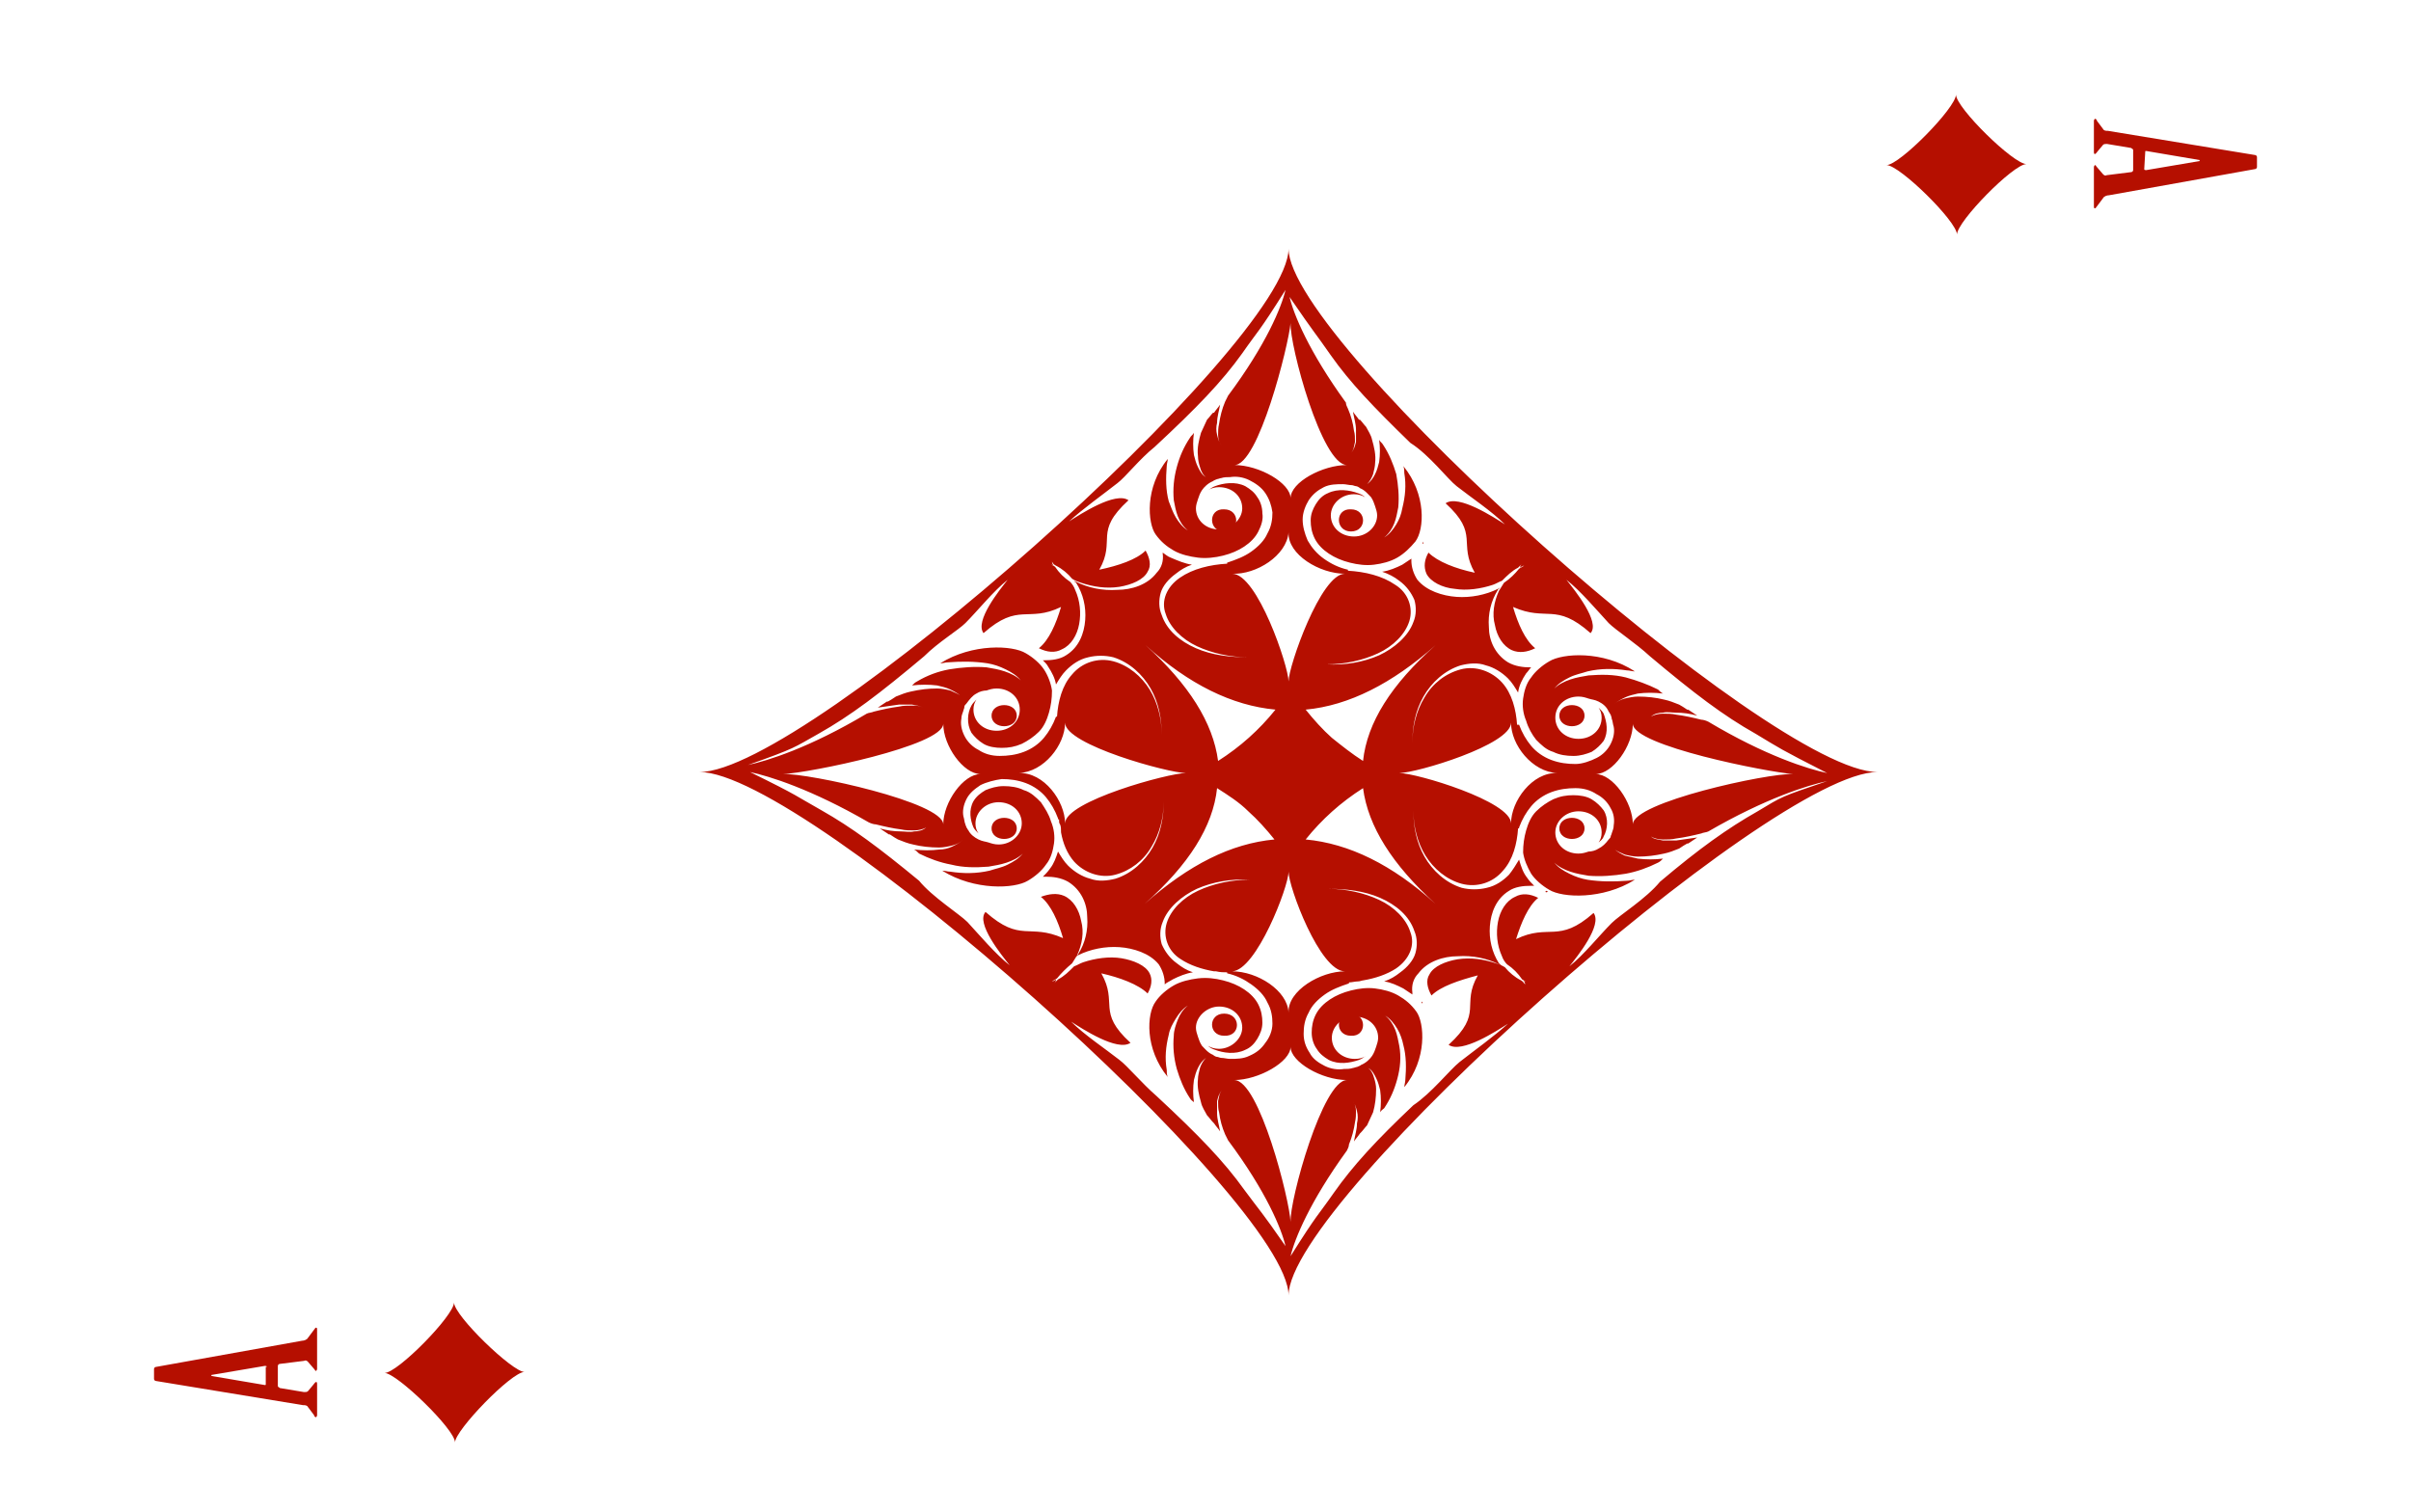 <?xml version="1.0" encoding="utf-8"?>
<!-- Generator: Adobe Illustrator 23.0.1, SVG Export Plug-In . SVG Version: 6.00 Build 0)  -->
<svg version="1.1" id="Слой_1" xmlns="http://www.w3.org/2000/svg" xmlns:xlink="http://www.w3.org/1999/xlink" x="0px" y="0px"
	 viewBox="0 0 239.5 150.2" style="enable-background:new 0 0 239.5 150.2;" xml:space="preserve">
<style type="text/css">
	.st0{fill-rule:evenodd;clip-rule:evenodd;fill:#B50F00;}
	.st1{fill:#B50F00;}
</style>
<path class="st0" d="M45.1,129.4c0,1.3,5.8,6.9,7,6.9c-1.3,0-6.9,5.8-6.9,7c0-1.3-5.8-6.9-7-6.9C39.5,136.4,45.1,130.7,45.1,129.4z"
	/>
<path class="st0" d="M194.3,9.4c0,1.3,5.7,6.9,7,6.9c-1.3,0-6.9,5.7-6.9,7c0-1.3-5.7-6.9-7-6.9C188.7,16.4,194.3,10.7,194.3,9.4z"/>
<path class="st1" d="M27.8,135.5c-0.1,0-0.2,0.1-0.2,0.2v2c0,0.1,0.1,0.1,0.2,0.2l2.4,0.4c0.2,0,0.3,0,0.4-0.1l0.5-0.6
	c0.1-0.1,0.2-0.3,0.3-0.3c0.1,0,0.1,0.1,0.1,0.2v3.1c0,0.1-0.1,0.2-0.1,0.2c-0.1,0-0.2-0.1-0.2-0.2l-0.6-0.8
	c-0.1-0.2-0.3-0.2-0.5-0.2l-14.6-2.4c-0.1,0-0.2-0.1-0.2-0.2v-1c0-0.1,0.1-0.2,0.2-0.2l14.5-2.6c0.2,0,0.5-0.1,0.6-0.3l0.6-0.8
	c0.1-0.1,0.1-0.2,0.2-0.2s0.1,0.1,0.1,0.2v3.9c0,0.1-0.1,0.2-0.1,0.2c-0.1,0-0.1-0.1-0.2-0.2l-0.6-0.7c-0.1-0.1-0.2-0.2-0.4-0.1
	L27.8,135.5z M26.5,135.8c0-0.1-0.1-0.1-0.2-0.1l-5.3,0.9v0.1l5.3,0.9c0.1,0,0.1,0,0.1-0.1v-1.7L26.5,135.8L26.5,135.8z"/>
<path class="st1" d="M211.7,17.1c0.1,0,0.2-0.1,0.2-0.2v-2c0-0.1-0.1-0.1-0.2-0.2l-2.4-0.4c-0.2,0-0.3,0-0.4,0.1l-0.5,0.6
	c-0.1,0.1-0.2,0.3-0.3,0.3s-0.1-0.1-0.1-0.2V12c0-0.1,0.1-0.2,0.1-0.2c0.1,0,0.2,0.1,0.2,0.2l0.6,0.8c0.1,0.2,0.3,0.2,0.5,0.2
	l14.6,2.4c0.1,0,0.2,0.1,0.2,0.2v1c0,0.1-0.1,0.2-0.2,0.2l-14.5,2.6c-0.2,0-0.5,0.1-0.6,0.3l-0.6,0.8c-0.1,0.1-0.1,0.2-0.2,0.2
	c-0.1,0-0.1-0.1-0.1-0.2v-3.9c0-0.1,0.1-0.2,0.1-0.2c0.1,0,0.1,0.1,0.2,0.2l0.6,0.7c0.1,0.1,0.2,0.2,0.4,0.1L211.7,17.1z M213,16.8
	c0,0.1,0.1,0.1,0.2,0.1l5.3-0.9v-0.1l-5.3-0.9c-0.1,0-0.1,0-0.1,0.1L213,16.8L213,16.8z"/>
<g>
	<path class="st1" d="M101,82.3c0-1.4-2.5-1.4-2.5,0S101,83.7,101,82.3z"/>
	<path class="st1" d="M134.2,100.7c-1.6,0-1.6,2.2,0,2.2C135.8,103,135.8,100.7,134.2,100.7z"/>
	<path class="st1" d="M121.6,100.7c-1.6,0-1.6,2.2,0,2.2C123.3,103,123.3,100.7,121.6,100.7z"/>
	<path class="st1" d="M98.5,71.1c0,1.4,2.5,1.4,2.5,0S98.5,69.7,98.5,71.1z"/>
	<path class="st1" d="M121.6,52.8c1.6,0,1.6-2.2,0-2.2C120,50.5,120,52.8,121.6,52.8z"/>
	<path class="st1" d="M157.4,82.3c0-1.4-2.5-1.4-2.5,0S157.4,83.7,157.4,82.3z"/>
	<path class="st1" d="M154.9,71.1c0,1.4,2.5,1.4,2.5,0S154.9,69.7,154.9,71.1z"/>
	<path class="st1" d="M141.3,99.7c0-0.1,0-0.1,0-0.2l-0.1,0.1L141.3,99.7z"/>
	<path class="st1" d="M141.4,54L141.4,54c0-0.1,0-0.2,0-0.2c0,0.1-0.1,0.1-0.1,0.2H141.4z"/>
	<path class="st1" d="M134.2,52.8c1.6,0,1.6-2.2,0-2.2C132.6,50.5,132.6,52.8,134.2,52.8z"/>
	<path class="st1" d="M153.8,88.6c-0.1,0-0.1-0.1-0.2-0.1l-0.1,0.1C153.6,88.7,153.7,88.6,153.8,88.6z"/>
	<path class="st1" d="M69.5,76.7c10.6,0,58.5,42.6,58.5,52c0-9.5,47.9-52,58.5-52c-10.6,0-58.5-42.6-58.5-52
		C128,34.2,80.1,76.7,69.5,76.7z M81.3,72.9c3.2-1.8,6.1-4,10.5-7.7c1.4-1.4,3.4-2.6,4.1-3.3c1.2-1.2,2.8-3.2,4.2-4.3
		c-0.8,1-3.3,4.1-2.4,5.3c3.5-3.1,4.4-1,7.7-2.6c-0.5,1.7-1.2,3.3-2.2,4.1c0.8,0.4,1.6,0.5,2.3,0.1c0.9-0.4,1.5-1.4,1.7-2.5
		s0.1-2.3-0.4-3.4c-0.1-0.3-0.3-0.6-0.5-0.8c-0.6-0.4-1.1-0.9-1.5-1.5c-0.2-0.1-0.3-0.2-0.5-0.3c0.1,0.1,0.3,0.1,0.4,0.2
		c-0.1-0.1-0.2-0.2-0.2-0.4c0.1,0.2,0.2,0.3,0.4,0.4c0.6,0.3,1.2,0.8,1.6,1.3c0.3,0.2,0.6,0.3,0.9,0.4c1.2,0.4,2.5,0.6,3.8,0.4
		c1.2-0.2,2.4-0.7,2.8-1.5c0.4-0.6,0.2-1.4-0.2-2.1c-0.9,0.9-2.7,1.5-4.6,1.9c1.7-3-0.6-3.7,2.9-6.9c-1.3-0.9-4.8,1.4-5.9,2.1
		c1.3-1.2,3.4-2.7,4.8-3.8c0.8-0.6,2.2-2.4,3.7-3.6c4.2-3.9,6.7-6.5,8.7-9.3c1.6-2.3,1.6-2,4.3-6.3c-0.4,1.7-1.9,5.4-5.7,10.5
		c-0.1,0.2-0.2,0.4-0.3,0.6c-0.3,0.7-0.5,1.5-0.6,2.2c-0.1,0.4-0.1,0.8-0.1,1.1c0,0.4,0.1,0.8,0.4,1.1c-0.3-0.3-0.4-0.7-0.5-1.1
		c-0.1-0.4-0.1-0.8,0-1.2c0-0.6,0.2-1.2,0.3-1.8c-0.2,0.3-0.4,0.5-0.6,0.8l0,0c0,0,0,0-0.1,0c-0.2,0.2-0.4,0.5-0.6,0.7
		c-0.2,0.4-0.4,0.9-0.6,1.3c-0.2,0.7-0.4,1.5-0.3,2.3c0,0.4,0.1,0.8,0.2,1.1c0.1,0.4,0.3,0.8,0.6,1c-0.4-0.2-0.6-0.6-0.8-1
		c-0.2-0.4-0.3-0.8-0.4-1.2c-0.1-0.7-0.1-1.5,0-2.2c-0.1,0.2-0.3,0.3-0.4,0.5c-0.6,0.9-1,1.8-1.3,2.9c-0.3,1.1-0.4,2.2-0.3,3.3
		c0.1,0.5,0.2,1.1,0.4,1.6c0.2,0.5,0.5,1,1,1.4c-0.5-0.3-0.9-0.8-1.2-1.3c-0.3-0.5-0.5-1.1-0.7-1.6c-0.3-1.1-0.3-2.3-0.2-3.5
		c0-0.2,0.1-0.5,0.1-0.7c-2.3,2.8-2,6.4-1.2,7.5c0.5,0.7,1.1,1.2,1.8,1.6c0.7,0.4,1.6,0.6,2.4,0.7c0.8,0.1,1.7,0,2.5-0.2
		s1.5-0.5,2.1-0.9s1.1-0.9,1.4-1.5s0.5-1.2,0.4-1.8c0-0.6-0.2-1.2-0.5-1.6c-0.3-0.5-0.7-0.8-1.2-1.1c-1-0.5-2.2-0.3-3,0
		c-0.3,0.1-0.5,0.3-0.7,0.4c0.3-0.2,0.7-0.3,1.1-0.3c1.3,0,2.3,0.9,2.3,2.1c0,1.1-1.1,2.1-2.3,2.1c-1.3,0-2.3-0.9-2.3-2.1
		c0-0.3,0.1-0.6,0.2-0.9c0.1-0.3,0.2-0.6,0.4-0.9c0.2-0.3,0.6-0.7,1.1-0.9c0.1-0.1,0.2-0.1,0.4-0.2c0.1,0,0.3-0.1,0.4-0.1
		c0.3-0.1,0.6-0.1,0.9-0.1c0.6-0.1,1.3,0,1.9,0.3s1.2,0.7,1.6,1.3s0.6,1.2,0.7,1.9c0,0.7-0.1,1.4-0.5,2.1c-0.3,0.7-0.9,1.3-1.6,1.8
		s-1.5,0.8-2.4,1.1l0,0V56c-1.7,0.1-3.4,0.5-4.7,1.4c-1.3,0.9-1.9,2.3-1.4,3.6c0.4,1.3,1.6,2.5,3.1,3.2s3.3,1.1,5.1,1.1
		c-1.8,0-3.6-0.2-5.2-0.9c-1.6-0.7-2.9-1.8-3.4-3.3c-0.3-0.7-0.3-1.5-0.1-2.2c0.2-0.7,0.8-1.4,1.5-1.9c0.5-0.4,1-0.7,1.6-0.9
		c-0.7-0.1-1.4-0.4-2.1-0.7c-0.3-0.1-0.5-0.3-0.8-0.5V55c0.1,0.7-0.1,1.4-0.6,1.9c-0.9,1.2-2.5,1.7-3.9,1.7
		c-1.5,0.1-2.9-0.2-4.1-0.8c-0.1,0-0.2-0.1-0.2-0.1c0,0.1,0.1,0.1,0.2,0.2c0.7,1.1,1,2.4,0.9,3.7s-0.6,2.7-1.9,3.5
		c-0.6,0.4-1.4,0.5-2.2,0.5c0,0,0,0-0.1,0c0.2,0.2,0.4,0.4,0.5,0.6c0.4,0.6,0.7,1.2,0.8,1.8c0.3-0.5,0.6-1,1-1.4
		c0.6-0.6,1.3-1.1,2.2-1.3c0.8-0.2,1.7-0.2,2.5,0c1.6,0.5,2.9,1.7,3.7,3.1c0.8,1.4,1.1,3,1.1,4.6c0-1.6-0.4-3.2-1.2-4.5
		c-0.8-1.3-2.1-2.4-3.6-2.8s-3.1,0.1-4.1,1.3c-1,1.1-1.4,2.7-1.5,4.2h-0.1c-0.3,0.8-0.7,1.5-1.2,2.1s-1.2,1.1-2,1.4
		s-1.6,0.4-2.4,0.4s-1.5-0.2-2.1-0.6c-0.6-0.3-1.1-0.8-1.4-1.4s-0.4-1.2-0.3-1.7c0-0.3,0.1-0.5,0.2-0.8c0-0.1,0.1-0.2,0.1-0.4
		c0-0.1,0.1-0.2,0.2-0.3c0.3-0.4,0.6-0.8,1-1c0.3-0.2,0.7-0.3,1-0.3c0.3-0.1,0.6-0.2,1-0.2c1.3,0,2.3,0.9,2.3,2.1s-1,2.1-2.3,2.1
		s-2.3-0.9-2.3-2.1c0-0.4,0.1-0.7,0.3-1c-0.2,0.2-0.4,0.4-0.5,0.6c-0.4,0.7-0.5,1.8,0,2.7c0.3,0.4,0.7,0.8,1.2,1.1
		c0.5,0.3,1.2,0.4,1.8,0.4c0.7,0,1.3-0.1,2-0.4c0.6-0.3,1.2-0.7,1.7-1.2s0.8-1.2,1-1.9c0.2-0.7,0.3-1.4,0.3-2.2
		c-0.1-0.7-0.4-1.5-0.8-2.1s-1.1-1.2-1.8-1.6c-1.3-0.8-5.3-1-8.5,1c0.3,0,0.5-0.1,0.8-0.1c1.3-0.1,2.6-0.1,3.9,0.1
		c0.6,0.1,1.2,0.3,1.8,0.6c0.6,0.3,1.1,0.6,1.5,1.1c-0.4-0.4-1-0.7-1.6-0.9c-0.6-0.2-1.2-0.3-1.8-0.4c-1.2-0.1-2.5,0-3.7,0.2
		c-1.1,0.2-2.2,0.6-3.2,1.2c-0.2,0.1-0.3,0.2-0.5,0.4c0.8-0.1,1.7-0.1,2.5,0c0.4,0.1,0.9,0.2,1.3,0.4c0.4,0.2,0.8,0.4,1.1,0.7
		c-0.3-0.3-0.7-0.4-1.1-0.6c-0.4-0.1-0.9-0.2-1.3-0.2c-0.9,0-1.7,0.1-2.6,0.3c-0.5,0.1-1,0.3-1.5,0.5c-0.3,0.2-0.6,0.4-0.8,0.5
		c0,0,0,0-0.1,0l0,0c-0.3,0.2-0.6,0.4-0.9,0.6c0.7-0.1,1.4-0.2,2.1-0.3c0.4,0,0.9,0,1.3,0c0.4,0.1,0.9,0.1,1.2,0.4
		c-0.3-0.3-0.8-0.3-1.2-0.3c-0.4,0-0.9,0-1.3,0.1c-0.8,0.1-1.7,0.3-2.5,0.5c-0.2,0.1-0.5,0.1-0.7,0.2c-5.7,3.4-9.9,4.7-11.8,5.1
		C79.1,74.3,78.8,74.3,81.3,72.9z M128.2,32.1c-0.1,2.2,3.1,14.1,5.6,14.1c-2.4,0-5.6,1.7-5.6,3.3c0-1.5-3.1-3.3-5.6-3.3
		C125,46.3,128,34.3,128.2,32.1z M162.2,81.9c0-2.2-2-5-3.7-5c1.7,0,3.7-2.8,3.7-5c0,2.2,13.4,4.8,15.9,5
		C175.6,76.8,162.2,79.7,162.2,81.9z M154.7,76.8c-2.5-0.1-4.6,2.8-4.6,5c0-2.2-9.4-5-11.1-5c1.7,0,11.1-2.8,11.1-5
		C150.1,74,152.2,76.7,154.7,76.8z M77.8,76.9c2.5-0.1,15.9-2.8,15.9-5c0,2.2,2,5,3.7,5c-1.7,0-3.7,2.8-3.7,5
		C93.7,79.7,80.3,76.8,77.8,76.9z M101.2,76.8c2.5-0.1,4.6-2.8,4.6-5c0,2.2,10.3,5,12,5c-1.7,0-12,2.8-12,5
		C105.8,79.6,103.7,76.7,101.2,76.8z M126.7,70.5c-1.6,2-3.5,3.7-5.7,5.1c-0.5-3.8-2.9-7.6-7.2-11.5C118.1,68,122.4,70.1,126.7,70.5
		z M113.7,89.8c4.4-3.9,6.8-7.7,7.2-11.5c1.1,0.7,2.2,1.4,3.1,2.3c0.9,0.8,1.8,1.8,2.6,2.8C122.3,83.8,118.1,85.9,113.7,89.8z
		 M129.7,83.4c1.6-2,3.5-3.7,5.7-5.1c0.5,3.8,2.9,7.6,7.2,11.5C138.3,85.9,134,83.8,129.7,83.4z M132.3,73.3
		c-0.9-0.8-1.8-1.8-2.6-2.8c4.3-0.4,8.6-2.6,12.9-6.4c-4.4,3.9-6.8,7.7-7.2,11.5C134.3,74.9,133.3,74.1,132.3,73.3z M128,52.9
		c-0.1,2.2,3.1,4.1,5.6,4.1c-2.4,0-5.6,9.2-5.6,10.7c0-1.5-3.1-10.7-5.6-10.7C124.8,57.1,127.8,55.2,128,52.9z M123.6,118.2
		c-2-2.8-4.5-5.4-8.7-9.3c-1.5-1.3-2.9-3-3.7-3.6c-1.4-1.1-3.5-2.5-4.8-3.8c1.1,0.7,4.6,3,5.9,2.1c-3.4-3.1-1.2-3.9-2.9-6.9
		c1.8,0.4,3.7,1.1,4.6,2c0.4-0.7,0.5-1.4,0.2-2c-0.4-0.8-1.6-1.3-2.8-1.5c-1.2-0.2-2.6,0-3.8,0.4c-0.3,0.1-0.6,0.3-0.9,0.4
		c-0.5,0.5-1,1-1.6,1.3c-0.1,0.1-0.3,0.3-0.4,0.4c0.1-0.1,0.2-0.2,0.2-0.4c-0.1,0.1-0.3,0.2-0.4,0.2c0.2-0.1,0.3-0.2,0.5-0.3
		c0.4-0.5,0.9-1,1.5-1.5c0.2-0.3,0.3-0.5,0.5-0.8c0.5-1.1,0.7-2.3,0.4-3.4c-0.2-1.1-0.8-2.1-1.7-2.5c-0.7-0.3-1.5-0.2-2.3,0.1
		c1,0.8,1.7,2.4,2.2,4.1c-3.4-1.5-4.2,0.5-7.7-2.6c-1,1.1,1.6,4.3,2.4,5.3c-1.4-1.1-3-3-4.2-4.3c-0.8-0.8-3.5-2.5-4.8-4.1
		c-4-3.3-6.7-5.3-9.7-7c-2.5-1.4-2.2-1.4-7.1-3.8c1.9,0.4,6.1,1.7,11.8,5c0.2,0.1,0.5,0.2,0.7,0.2c0.8,0.2,1.7,0.4,2.5,0.5
		c0.4,0.1,0.9,0.1,1.3,0.1s0.9-0.1,1.2-0.3c-0.3,0.3-0.8,0.4-1.2,0.4c-0.4,0.1-0.9,0-1.3,0c-0.7,0-1.4-0.1-2.1-0.3
		c0.3,0.2,0.6,0.4,0.9,0.6l0,0c0,0,0,0,0.1,0c0.3,0.2,0.6,0.4,0.8,0.5c0.5,0.2,1,0.4,1.5,0.5c0.8,0.2,1.7,0.3,2.6,0.3
		c0.4,0,0.9-0.1,1.3-0.2s0.8-0.3,1.1-0.6c-0.3,0.3-0.7,0.5-1.1,0.7s-0.9,0.3-1.3,0.3c-0.8,0.1-1.6,0.1-2.5,0
		c0.2,0.1,0.3,0.2,0.5,0.4c1,0.5,2.1,0.9,3.2,1.1c1.2,0.3,2.4,0.3,3.7,0.2c0.6-0.1,1.2-0.2,1.8-0.4c0.6-0.2,1.2-0.5,1.6-0.9
		c-0.4,0.5-0.9,0.8-1.5,1.1c-0.6,0.3-1.2,0.4-1.8,0.6c-1.3,0.3-2.6,0.3-3.9,0.1c-0.3,0-0.5-0.1-0.8-0.1c3.2,2,7.2,1.8,8.5,1
		c0.7-0.4,1.4-1,1.8-1.6c0.5-0.6,0.7-1.4,0.8-2.1c0.1-0.7,0-1.5-0.3-2.2c-0.2-0.7-0.6-1.3-1-1.9c-0.5-0.5-1-1-1.7-1.2
		c-0.6-0.3-1.3-0.4-2-0.4s-1.3,0.2-1.8,0.4c-0.5,0.3-0.9,0.6-1.2,1.1c-0.5,0.9-0.3,1.9,0,2.6c0.1,0.2,0.3,0.4,0.5,0.6
		c-0.2-0.3-0.3-0.6-0.3-1c0-1.1,1-2.1,2.3-2.1s2.3,0.9,2.3,2.1c0,1.1-1,2.1-2.3,2.1c-0.4,0-0.7-0.1-1-0.2s-0.6-0.1-1-0.3
		c-0.4-0.2-0.8-0.5-1-0.9c-0.1-0.1-0.1-0.2-0.2-0.3c0-0.1-0.1-0.2-0.1-0.3c-0.1-0.2-0.1-0.5-0.2-0.8c-0.1-0.5,0-1.1,0.3-1.7
		s0.8-1,1.4-1.4c0.6-0.3,1.4-0.5,2.1-0.6c0.8,0,1.6,0.1,2.4,0.4s1.5,0.8,2,1.4s0.9,1.3,1.2,2.1c0,0,0,0,0,0.1h0.1
		c0,0.2,0,0.4,0.1,0.5c0.1,0.2,0.1,0.5,0.1,0.8c0.2,1.1,0.6,2.1,1.3,2.9c1,1.1,2.6,1.7,4.1,1.3c1.5-0.4,2.8-1.4,3.6-2.8
		c0.8-1.3,1.2-2.9,1.2-4.5c0,1.6-0.3,3.2-1.1,4.6c-0.8,1.4-2.1,2.6-3.7,3.1c-0.8,0.2-1.7,0.3-2.5,0c-0.8-0.2-1.6-0.7-2.2-1.3
		c-0.4-0.4-0.7-0.9-1-1.4c-0.2,0.6-0.4,1.2-0.8,1.7c-0.2,0.3-0.5,0.6-0.7,0.8c0.1,0,0.2,0,0.3,0c0.7,0,1.5,0.1,2.2,0.5
		c1.3,0.8,1.9,2.2,1.9,3.5c0.1,1.3-0.2,2.6-0.9,3.7c0,0.1-0.1,0.1-0.2,0.2c0.1,0,0.2-0.1,0.2-0.1c1.2-0.6,2.7-0.9,4.1-0.8
		s3,0.6,3.9,1.7c0.4,0.6,0.6,1.3,0.6,1.9v0.1c0.2-0.2,0.5-0.3,0.8-0.5c0.6-0.3,1.3-0.6,2-0.7c-0.6-0.2-1.1-0.5-1.6-0.9
		c-0.7-0.5-1.2-1.2-1.5-1.9c-0.2-0.7-0.2-1.5,0.1-2.2c0.5-1.4,1.9-2.6,3.4-3.3c1.6-0.7,3.4-1,5.2-0.9c-1.8,0-3.6,0.4-5.1,1.1
		s-2.7,1.9-3.1,3.2c-0.4,1.3,0.1,2.8,1.4,3.6c0.9,0.6,2.1,1,3.3,1.2c0.1,0,0.2,0,0.2,0c0.4,0.1,0.8,0.1,1.1,0.1v0.1l0,0
		c0.9,0.2,1.7,0.6,2.4,1.1s1.3,1.1,1.6,1.8c0.4,0.7,0.5,1.4,0.5,2.1s-0.3,1.4-0.7,1.9c-0.4,0.6-0.9,1-1.6,1.3
		c-0.6,0.3-1.3,0.3-1.9,0.3c-0.3,0-0.6-0.1-0.9-0.1c-0.1,0-0.3-0.1-0.4-0.1s-0.3-0.1-0.4-0.2c-0.5-0.2-0.8-0.6-1.1-0.9
		c-0.2-0.3-0.3-0.6-0.4-0.9s-0.2-0.6-0.2-0.9c0-1.1,1.1-2.1,2.3-2.1c1.3,0,2.3,0.9,2.3,2.1c0,1.1-1.1,2.1-2.3,2.1
		c-0.4,0-0.8-0.1-1.1-0.3c0.2,0.2,0.4,0.3,0.7,0.4c0.8,0.3,2,0.5,3,0c0.5-0.2,0.9-0.6,1.2-1.1s0.5-1,0.5-1.6s-0.1-1.2-0.4-1.8
		c-0.3-0.6-0.8-1.1-1.4-1.5s-1.3-0.7-2.1-0.9c-0.8-0.2-1.6-0.3-2.5-0.2c-0.8,0.1-1.7,0.3-2.4,0.7c-0.7,0.4-1.4,1-1.8,1.6
		c-0.9,1.2-1.1,4.7,1.2,7.5c-0.1-0.2-0.1-0.5-0.1-0.7c-0.2-1.2-0.1-2.3,0.2-3.5c0.1-0.6,0.4-1.1,0.7-1.6c0.3-0.5,0.7-1,1.2-1.3
		c-0.5,0.4-0.8,0.9-1,1.4s-0.4,1.1-0.4,1.6c-0.1,1.1,0,2.2,0.3,3.3c0.3,1,0.7,2,1.3,2.9c0.1,0.2,0.3,0.3,0.4,0.4
		c-0.1-0.7-0.1-1.5,0-2.2c0.1-0.4,0.2-0.8,0.4-1.2c0.2-0.4,0.4-0.7,0.8-1c-0.3,0.3-0.5,0.7-0.6,1c-0.1,0.4-0.2,0.8-0.2,1.1
		c-0.1,0.8,0.1,1.6,0.3,2.3c0.1,0.5,0.4,0.9,0.6,1.3c0.2,0.2,0.4,0.5,0.6,0.7c0,0,0,0,0.1,0.1l0,0c0.2,0.3,0.4,0.5,0.6,0.8
		c-0.1-0.6-0.3-1.2-0.3-1.8c0-0.4,0-0.8,0-1.2c0.1-0.4,0.2-0.8,0.5-1.1c-0.3,0.3-0.3,0.7-0.4,1.1c0,0.4,0,0.8,0.1,1.1
		c0.1,0.8,0.3,1.5,0.6,2.2c0.1,0.2,0.2,0.4,0.3,0.6c3.8,5.1,5.3,8.8,5.7,10.5C125.2,120.2,125.3,120.5,123.6,118.2z M128,86.6
		c0,1.5,3.1,9.9,5.6,9.9c-2.4,0-5.7,1.9-5.6,4.1c-0.1-2.2-3.1-4.1-5.6-4.1C124.8,96.4,128,88.1,128,86.6z M128.2,104
		c0,1.5,3.1,3.3,5.6,3.3c-2.4,0-5.7,11.9-5.6,14.1c-0.1-2.2-3.1-14.1-5.6-14.1C125,107.3,128.2,105.5,128.2,104z M174.6,80.6
		c-3,1.7-5.8,3.7-9.7,7c-1.4,1.7-4,3.3-4.8,4.1c-1.2,1.2-2.8,3.2-4.2,4.3c0.8-1,3.3-4.1,2.4-5.3c-3.5,3.1-4.4,1-7.7,2.6
		c0.5-1.6,1.2-3.3,2.2-4.1c-0.8-0.4-1.6-0.5-2.3-0.1c-0.9,0.4-1.5,1.4-1.7,2.5s-0.1,2.3,0.4,3.4c0.1,0.3,0.3,0.6,0.5,0.8
		c0.6,0.4,1.1,0.9,1.5,1.5c0.2,0.1,0.3,0.2,0.5,0.3c-0.1-0.1-0.3-0.1-0.4-0.2c0.1,0.1,0.2,0.2,0.2,0.4c-0.1-0.1-0.2-0.3-0.4-0.4
		c-0.6-0.3-1.2-0.8-1.6-1.3c-0.3-0.2-0.6-0.3-0.9-0.4c-1.2-0.4-2.5-0.6-3.8-0.4c-1.2,0.2-2.4,0.7-2.8,1.5c-0.4,0.6-0.2,1.4,0.2,2.1
		c0.9-0.9,2.7-1.5,4.6-2c-1.7,3,0.6,3.7-2.9,6.9c1.3,0.9,4.8-1.4,5.9-2.1c-1.3,1.2-3.4,2.7-4.8,3.8c-1,0.8-2.8,3.1-4.6,4.3
		c-3.7,3.5-6,6-7.9,8.7c-1.6,2.3-1.6,2-4.3,6.3c0.4-1.7,1.9-5.4,5.6-10.5c0.1-0.2,0.2-0.4,0.2-0.6c0.3-0.7,0.5-1.5,0.6-2.2
		c0.1-0.4,0.1-0.8,0.1-1.1c0-0.4-0.1-0.8-0.4-1.1c0.3,0.3,0.4,0.7,0.5,1.1s0.1,0.8,0,1.2c0,0.6-0.2,1.2-0.3,1.8
		c0.2-0.3,0.4-0.5,0.6-0.8l0,0c0,0,0,0,0.1-0.1c0.2-0.2,0.4-0.5,0.6-0.7c0.2-0.4,0.4-0.9,0.6-1.3c0.2-0.7,0.3-1.5,0.3-2.3
		c0-0.4-0.1-0.8-0.2-1.1c-0.1-0.4-0.3-0.8-0.6-1c0.4,0.2,0.6,0.6,0.8,1s0.3,0.8,0.4,1.2c0.1,0.7,0.1,1.5,0,2.2
		c0.1-0.2,0.3-0.3,0.4-0.4c0.6-0.9,1-1.8,1.3-2.9s0.4-2.2,0.2-3.3c-0.1-0.5-0.2-1.1-0.4-1.6s-0.5-1-1-1.4c0.5,0.3,0.9,0.8,1.2,1.3
		s0.5,1.1,0.6,1.6c0.3,1.1,0.3,2.3,0.2,3.5c0,0.2-0.1,0.5-0.1,0.7c2.3-2.8,2-6.4,1.2-7.5c-0.5-0.7-1.1-1.2-1.8-1.6s-1.5-0.6-2.3-0.7
		s-1.6,0-2.4,0.2c-0.8,0.2-1.5,0.5-2.1,0.9s-1.1,0.9-1.4,1.5c-0.3,0.6-0.4,1.2-0.4,1.8c0,0.6,0.2,1.2,0.5,1.6
		c0.3,0.5,0.7,0.8,1.2,1.1c1,0.5,2.1,0.3,3,0c0.3-0.1,0.5-0.3,0.7-0.4c-0.3,0.2-0.7,0.3-1.1,0.3c-1.3,0-2.3-0.9-2.3-2.1
		c0-1.1,1-2.1,2.3-2.1s2.3,0.9,2.3,2.1c0,0.3-0.1,0.6-0.2,0.9c-0.1,0.3-0.2,0.6-0.4,0.9s-0.6,0.7-1.1,0.9c-0.1,0.1-0.2,0.1-0.4,0.2
		c-0.1,0-0.3,0.1-0.4,0.1c-0.3,0.1-0.6,0.1-0.9,0.1c-0.6,0.1-1.3,0-1.9-0.3c-0.6-0.3-1.2-0.7-1.5-1.3c-0.4-0.6-0.6-1.2-0.6-1.9
		c0-0.7,0.1-1.4,0.5-2.1c0.3-0.7,0.9-1.3,1.6-1.8c0.7-0.5,1.5-0.8,2.4-1.1l0,0v-0.1c0.3,0,0.6-0.1,0.9-0.1c0.2,0,0.4-0.1,0.5-0.1
		c1.2-0.2,2.4-0.6,3.3-1.2c1.3-0.9,1.9-2.3,1.4-3.6c-0.4-1.3-1.6-2.5-3.1-3.2s-3.3-1.1-5.1-1.1c1.8,0,3.6,0.2,5.2,0.9
		c1.6,0.7,2.9,1.8,3.4,3.3c0.3,0.7,0.3,1.5,0.1,2.2s-0.8,1.4-1.5,1.9c-0.5,0.4-1,0.7-1.6,0.9c0.7,0.1,1.3,0.4,1.9,0.7
		c0.3,0.2,0.6,0.4,0.9,0.6c0-0.1,0-0.1,0-0.2c-0.1-0.7,0.1-1.4,0.6-1.9c0.9-1.2,2.5-1.7,3.9-1.7c1.5-0.1,2.9,0.2,4.1,0.8
		c0.1,0,0.2,0.1,0.2,0.1c0-0.1-0.1-0.1-0.2-0.2c-0.7-1.1-1-2.4-0.9-3.7c0.1-1.3,0.6-2.7,1.9-3.5c0.6-0.4,1.4-0.5,2.2-0.5
		c0.1,0,0.2,0,0.3,0c-0.3-0.3-0.5-0.5-0.7-0.8c-0.4-0.5-0.6-1.1-0.8-1.8c-0.3,0.5-0.6,1-1,1.5c-0.6,0.6-1.3,1.1-2.2,1.3
		c-0.8,0.2-1.7,0.2-2.5,0c-1.6-0.5-2.9-1.7-3.7-3.1s-1.1-3-1.1-4.6c0,1.6,0.4,3.2,1.2,4.5s2.1,2.4,3.6,2.8s3.1-0.1,4.1-1.3
		c1-1.1,1.4-2.7,1.5-4.2h0.1c0,0,0,0,0-0.1c0.3-0.8,0.7-1.5,1.2-2.1s1.2-1.1,2-1.4s1.6-0.4,2.4-0.4s1.5,0.2,2.1,0.6
		c0.6,0.3,1.1,0.8,1.4,1.4c0.3,0.5,0.4,1.1,0.3,1.7c0,0.3-0.1,0.5-0.2,0.8c0,0.1-0.1,0.2-0.1,0.3c0,0.1-0.1,0.2-0.2,0.3
		c-0.3,0.4-0.6,0.7-1,0.9c-0.3,0.2-0.7,0.3-1,0.3c-0.3,0.1-0.6,0.2-1,0.2c-1.3,0-2.3-0.9-2.3-2.1c0-1.1,1-2.1,2.3-2.1
		s2.3,0.9,2.3,2.1c0,0.4-0.1,0.7-0.3,1c0.2-0.2,0.4-0.3,0.5-0.6c0.4-0.7,0.5-1.8,0-2.6c-0.3-0.4-0.7-0.8-1.2-1.1
		c-0.5-0.3-1.2-0.4-1.8-0.4c-0.7,0-1.3,0.1-2,0.4c-0.6,0.3-1.2,0.7-1.7,1.2s-0.8,1.2-1,1.9c-0.2,0.7-0.3,1.4-0.3,2.2
		c0.1,0.7,0.4,1.4,0.8,2.1c0.4,0.6,1.1,1.2,1.8,1.6c1.3,0.8,5.3,1,8.5-1c-0.3,0-0.5,0.1-0.8,0.1c-1.3,0.1-2.6,0.1-3.9-0.1
		c-0.6-0.1-1.2-0.3-1.8-0.6c-0.6-0.3-1.1-0.6-1.5-1.1c0.4,0.4,1,0.7,1.6,0.9c0.6,0.2,1.2,0.3,1.8,0.4c1.2,0.1,2.5,0,3.7-0.2
		c1.1-0.2,2.2-0.6,3.2-1.1c0.2-0.1,0.3-0.2,0.5-0.4c-0.8,0.1-1.7,0.1-2.5,0c-0.4-0.1-0.9-0.2-1.3-0.3c-0.4-0.2-0.8-0.4-1.1-0.7
		c0.3,0.3,0.7,0.4,1.1,0.6c0.4,0.1,0.9,0.2,1.3,0.2c0.9,0,1.7-0.1,2.6-0.3c0.5-0.1,1-0.3,1.5-0.5c0.3-0.2,0.6-0.4,0.8-0.5
		c0,0,0,0,0.1,0l0,0c0.3-0.2,0.6-0.4,0.9-0.6c-0.7,0.1-1.4,0.2-2.1,0.3c-0.4,0-0.9,0-1.3,0c-0.4-0.1-0.9-0.1-1.2-0.4
		c0.3,0.2,0.8,0.3,1.2,0.3s0.9,0,1.3-0.1c0.8-0.1,1.7-0.3,2.5-0.5c0.2-0.1,0.5-0.1,0.7-0.2c5.7-3.3,9.9-4.6,11.8-5
		C176.8,79.2,177.1,79.1,174.6,80.6z M132.2,35.3c1.9,2.7,4.2,5.1,7.9,8.7c1.9,1.2,3.7,3.6,4.6,4.3c1.4,1.1,3.5,2.5,4.8,3.8
		c-1.1-0.7-4.6-3-5.9-2.1c3.4,3.1,1.2,3.9,2.9,6.9c-1.9-0.4-3.7-1.1-4.6-2c-0.4,0.7-0.5,1.4-0.2,2.1c0.4,0.8,1.6,1.4,2.8,1.5
		c1.2,0.2,2.6,0,3.8-0.4c0.3-0.1,0.6-0.3,0.9-0.4c0.5-0.5,1-1,1.6-1.3c0.1-0.1,0.3-0.3,0.4-0.4c-0.1,0.1-0.2,0.2-0.2,0.4
		c0.1-0.1,0.3-0.2,0.4-0.2c-0.2,0.1-0.3,0.2-0.5,0.3c-0.4,0.5-0.9,1-1.5,1.4c-0.2,0.3-0.3,0.5-0.5,0.8c-0.5,1.1-0.7,2.3-0.4,3.4
		c0.2,1.1,0.8,2.1,1.7,2.5c0.7,0.3,1.5,0.2,2.3-0.2c-1-0.8-1.7-2.4-2.2-4.1c3.4,1.5,4.2-0.5,7.7,2.6c1-1.1-1.6-4.3-2.4-5.3
		c1.4,1.1,3,3,4.2,4.3c0.7,0.7,2.7,2,4.1,3.3c4.4,3.7,7.3,5.9,10.5,7.7c2.5,1.5,2.2,1.4,7.1,3.9c-1.9-0.4-6.1-1.7-11.8-5.1
		c-0.2-0.1-0.5-0.2-0.7-0.2c-0.8-0.2-1.7-0.4-2.5-0.5c-0.4-0.1-0.9-0.1-1.3-0.1s-0.9,0.1-1.2,0.3c0.3-0.3,0.8-0.4,1.2-0.4
		c0.4-0.1,0.9,0,1.3,0c0.7,0,1.4,0.1,2.1,0.3c-0.3-0.2-0.6-0.4-0.9-0.6l0,0c0,0,0,0-0.1,0c-0.3-0.2-0.6-0.4-0.8-0.5
		c-0.5-0.2-1-0.4-1.5-0.5c-0.8-0.2-1.7-0.3-2.6-0.3c-0.4,0-0.9,0.1-1.3,0.2c-0.4,0.1-0.8,0.3-1.1,0.6c0.3-0.3,0.7-0.5,1.1-0.7
		s0.9-0.3,1.3-0.4c0.8-0.1,1.6-0.1,2.5,0c-0.2-0.1-0.3-0.2-0.5-0.4c-1-0.5-2.1-0.9-3.2-1.2c-1.2-0.3-2.4-0.3-3.7-0.2
		c-0.6,0.1-1.2,0.2-1.8,0.4c-0.6,0.2-1.2,0.5-1.6,0.9c0.4-0.5,0.9-0.8,1.5-1.1c0.6-0.3,1.2-0.4,1.8-0.6c1.3-0.3,2.6-0.3,3.9-0.1
		c0.3,0,0.5,0.1,0.8,0.1c-3.2-2.1-7.2-1.8-8.5-1c-0.7,0.4-1.4,1-1.8,1.6c-0.5,0.6-0.7,1.4-0.8,2.1s0,1.5,0.3,2.2
		c0.2,0.7,0.6,1.4,1,1.9c0.5,0.5,1,1,1.7,1.2c0.6,0.3,1.3,0.4,2,0.4s1.3-0.2,1.8-0.4c0.5-0.3,0.9-0.7,1.2-1.1c0.5-0.9,0.3-1.9,0-2.7
		c-0.1-0.2-0.3-0.4-0.5-0.6c0.2,0.3,0.3,0.6,0.3,1c0,1.2-1,2.1-2.3,2.1s-2.3-0.9-2.3-2.1s1-2.1,2.3-2.1c0.4,0,0.7,0.1,1,0.2
		s0.6,0.1,1,0.3c0.4,0.2,0.8,0.5,1,1c0.1,0.1,0.1,0.2,0.2,0.3c0,0.1,0.1,0.2,0.1,0.4c0.1,0.2,0.1,0.5,0.2,0.8c0.1,0.5,0,1.1-0.3,1.7
		s-0.8,1.1-1.4,1.4c-0.6,0.3-1.4,0.6-2.1,0.6c-0.8,0-1.6-0.1-2.4-0.4c-0.8-0.3-1.5-0.8-2-1.4s-0.9-1.3-1.2-2.1h-0.2
		c-0.1-1.5-0.5-3.1-1.5-4.2s-2.6-1.7-4.1-1.3c-1.5,0.4-2.8,1.4-3.6,2.8c-0.8,1.3-1.2,2.9-1.2,4.5c0-1.6,0.3-3.2,1.1-4.6
		s2.1-2.6,3.7-3.1c0.8-0.2,1.7-0.3,2.5,0c0.8,0.2,1.6,0.7,2.2,1.3c0.4,0.4,0.7,0.9,1,1.4c0.1-0.7,0.4-1.3,0.8-1.9
		c0.2-0.2,0.3-0.4,0.5-0.6H152c-0.7,0-1.5-0.1-2.2-0.5c-1.3-0.8-1.9-2.2-1.9-3.5c-0.1-1.3,0.2-2.6,0.9-3.7c0-0.1,0.1-0.1,0.2-0.2
		c-0.1,0-0.2,0.1-0.2,0.1c-1.2,0.6-2.7,0.9-4.1,0.8c-1.4-0.1-3-0.6-3.9-1.7c-0.4-0.6-0.6-1.3-0.6-1.9c0-0.1,0-0.2,0-0.2
		c-0.3,0.2-0.6,0.4-0.9,0.6c-0.6,0.3-1.3,0.6-2,0.7c0.6,0.2,1.2,0.5,1.7,0.9c0.7,0.5,1.2,1.2,1.5,1.9c0.2,0.7,0.2,1.5-0.1,2.2
		c-0.5,1.4-1.9,2.6-3.4,3.3c-1.6,0.7-3.4,1-5.2,0.9c1.8,0,3.6-0.4,5.1-1.1s2.7-1.9,3.1-3.2s-0.1-2.8-1.4-3.6c-1.3-0.9-3-1.3-4.7-1.4
		v-0.1l0,0c-0.9-0.2-1.7-0.6-2.4-1.1s-1.2-1.1-1.6-1.8c-0.3-0.7-0.5-1.4-0.5-2.1c0-0.7,0.3-1.4,0.6-1.9c0.4-0.6,0.9-1,1.5-1.3
		s1.3-0.3,1.9-0.3c0.3,0,0.6,0.1,0.9,0.1c0.1,0,0.3,0.1,0.4,0.1s0.3,0.1,0.4,0.2c0.5,0.2,0.8,0.6,1.1,0.9c0.2,0.3,0.3,0.6,0.4,0.9
		c0.1,0.3,0.2,0.6,0.2,0.9c0,1.1-1,2.1-2.3,2.1s-2.3-0.9-2.3-2.1c0-1.1,1-2.1,2.3-2.1c0.4,0,0.8,0.1,1.1,0.3
		c-0.2-0.2-0.4-0.3-0.7-0.4c-0.8-0.3-2-0.5-3,0c-0.5,0.2-0.9,0.6-1.2,1.1s-0.5,1-0.5,1.6s0.1,1.2,0.4,1.8s0.8,1.1,1.4,1.5
		s1.3,0.7,2.1,0.9s1.6,0.3,2.4,0.2s1.6-0.3,2.3-0.7s1.3-1,1.8-1.6c0.9-1.2,1.1-4.7-1.2-7.5c0.1,0.2,0.1,0.5,0.1,0.7
		c0.2,1.2,0.1,2.3-0.2,3.5c-0.1,0.6-0.3,1.1-0.6,1.6s-0.7,1-1.2,1.3c0.5-0.4,0.8-0.9,1-1.4s0.3-1.1,0.4-1.6c0.1-1.1,0-2.2-0.2-3.3
		c-0.3-1-0.7-2-1.3-2.9c-0.1-0.2-0.3-0.3-0.4-0.5c0.1,0.7,0.1,1.5,0,2.2c-0.1,0.4-0.2,0.8-0.4,1.2s-0.4,0.7-0.8,1
		c0.3-0.3,0.5-0.7,0.6-1c0.1-0.4,0.2-0.8,0.2-1.1c0.1-0.8-0.1-1.6-0.3-2.3c-0.1-0.5-0.4-0.9-0.6-1.3c-0.2-0.2-0.4-0.5-0.6-0.7
		c0,0,0,0-0.1,0l0,0c-0.2-0.3-0.4-0.5-0.6-0.8c0.1,0.6,0.3,1.2,0.3,1.8c0,0.4,0,0.8,0,1.2c-0.1,0.4-0.2,0.8-0.5,1.1
		c0.3-0.3,0.3-0.7,0.4-1.1c0-0.4,0-0.8-0.1-1.1c-0.1-0.8-0.3-1.5-0.6-2.2c-0.1-0.2-0.2-0.4-0.2-0.6c-3.7-5.1-5.2-8.8-5.6-10.5
		C130.7,33.3,130.6,33,132.2,35.3z"/>
</g>
</svg>
